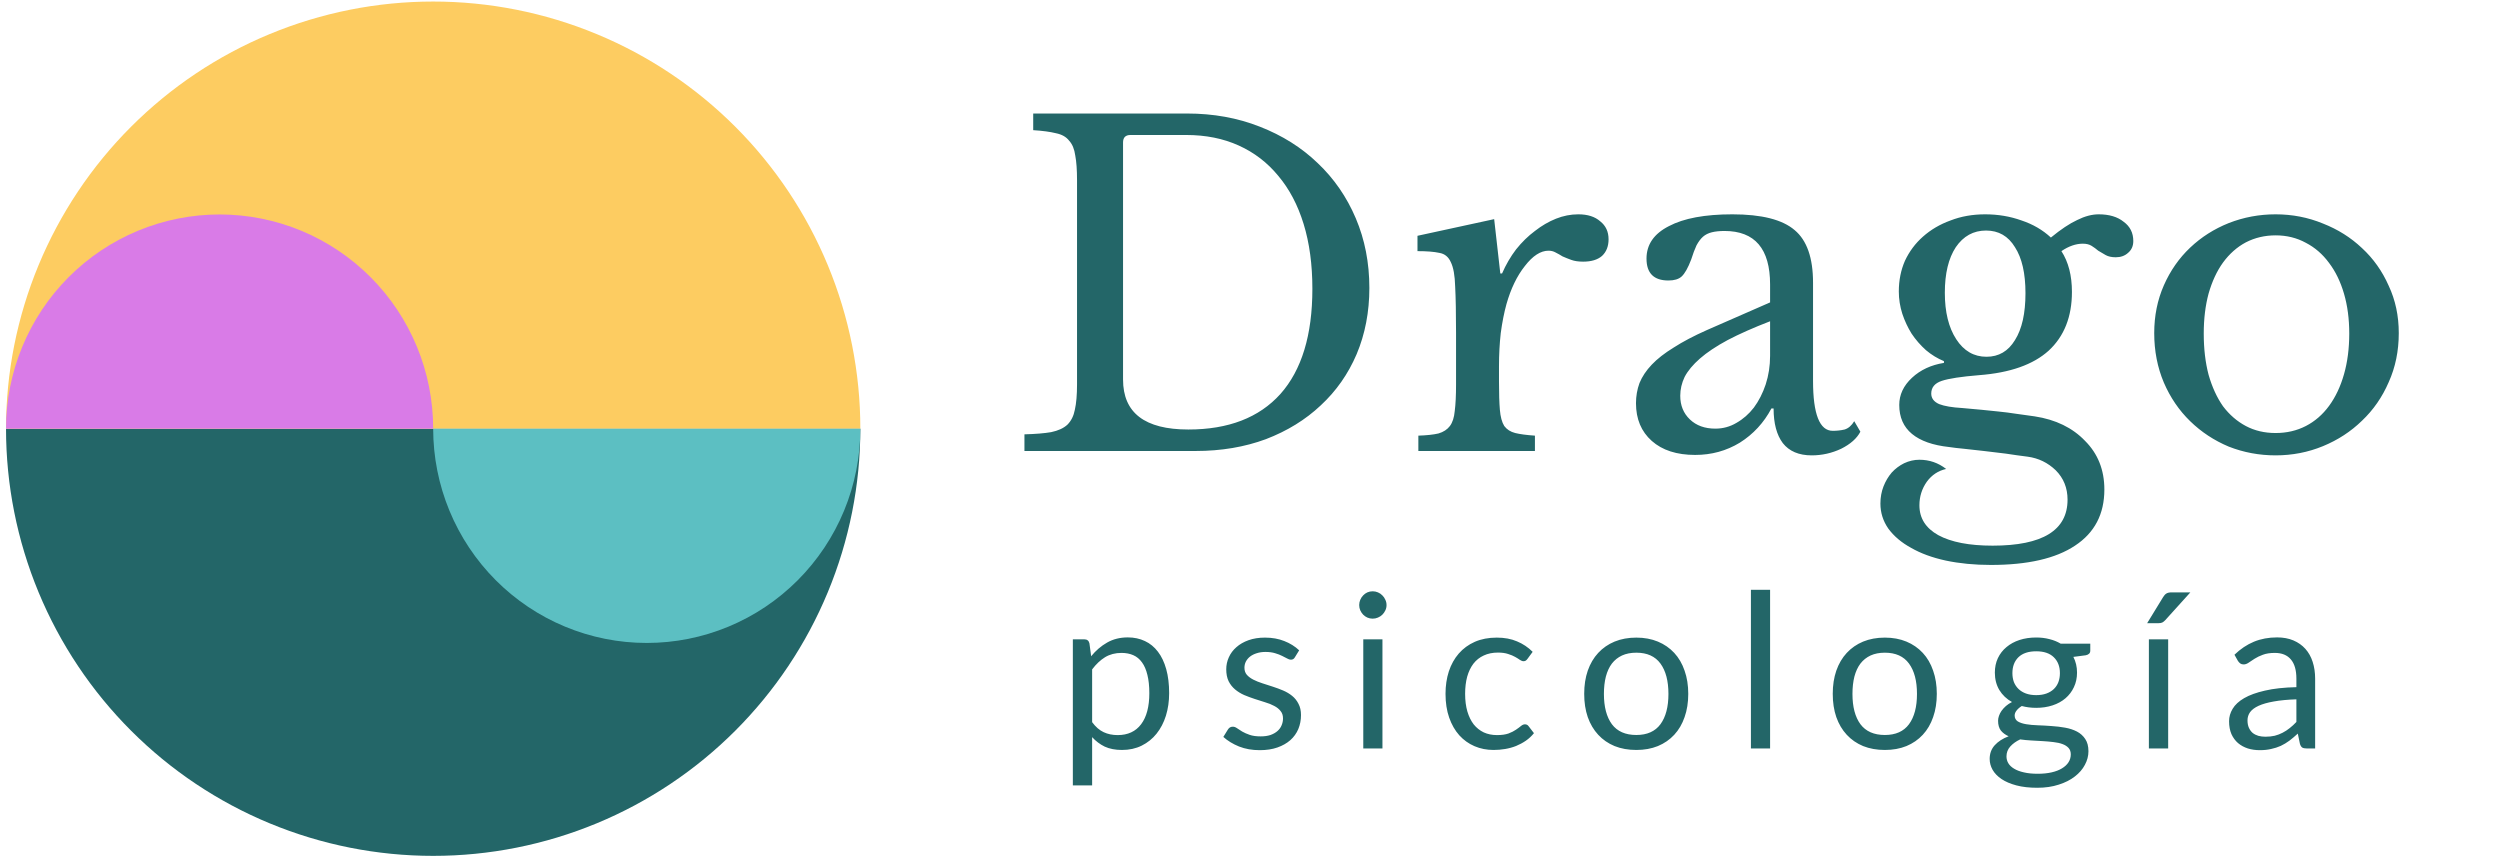<svg width="251" height="86" viewBox="0 0 251 86" fill="none" xmlns="http://www.w3.org/2000/svg">
<path d="M102.854 45.279V43.607C103.968 43.578 104.863 43.504 105.538 43.387C106.242 43.24 106.785 42.991 107.166 42.639C107.547 42.258 107.797 41.759 107.914 41.143C108.061 40.498 108.134 39.647 108.134 38.591V18.086C108.134 17.059 108.075 16.238 107.958 15.622C107.87 14.976 107.665 14.477 107.342 14.126C107.049 13.744 106.609 13.495 106.022 13.377C105.435 13.231 104.672 13.128 103.734 13.069V11.397H119.179C121.819 11.397 124.254 11.837 126.483 12.717C128.742 13.598 130.678 14.815 132.291 16.37C133.934 17.924 135.21 19.773 136.12 21.914C137.029 24.055 137.484 26.387 137.484 28.91C137.484 31.316 137.058 33.531 136.208 35.555C135.357 37.549 134.154 39.266 132.599 40.703C131.074 42.14 129.24 43.27 127.099 44.091C124.958 44.883 122.611 45.279 120.059 45.279H102.854ZM113.502 13.553C113.004 13.553 112.754 13.803 112.754 14.302V38.107C112.754 41.451 114.94 43.123 119.311 43.123C123.33 43.123 126.41 41.935 128.551 39.559C130.693 37.153 131.763 33.633 131.763 28.998C131.763 26.564 131.47 24.393 130.883 22.486C130.297 20.579 129.446 18.966 128.331 17.646C127.246 16.326 125.926 15.313 124.371 14.61C122.816 13.905 121.056 13.553 119.091 13.553H113.502ZM150.499 38.283C150.499 39.486 150.528 40.439 150.587 41.143C150.646 41.847 150.792 42.39 151.027 42.771C151.291 43.123 151.658 43.358 152.127 43.475C152.596 43.592 153.257 43.68 154.107 43.739V45.279H142.403V43.739C143.253 43.71 143.928 43.636 144.427 43.519C144.925 43.372 145.307 43.123 145.571 42.771C145.835 42.419 145.996 41.92 146.055 41.275C146.143 40.6 146.187 39.706 146.187 38.591V33.443C146.187 31.448 146.157 29.893 146.099 28.778C146.069 27.664 145.923 26.842 145.659 26.314C145.424 25.786 145.043 25.478 144.515 25.39C143.987 25.273 143.253 25.214 142.315 25.214V23.674L150.015 22.002L150.631 27.458H150.807C151.188 26.578 151.658 25.771 152.215 25.038C152.802 24.305 153.433 23.689 154.107 23.19C154.782 22.662 155.486 22.251 156.219 21.958C156.953 21.665 157.701 21.518 158.463 21.518C159.402 21.518 160.136 21.753 160.664 22.222C161.221 22.662 161.5 23.263 161.5 24.026C161.5 24.73 161.28 25.287 160.84 25.698C160.4 26.079 159.769 26.27 158.947 26.27C158.478 26.27 158.082 26.212 157.759 26.094C157.437 25.977 157.143 25.86 156.879 25.742C156.645 25.595 156.41 25.463 156.175 25.346C155.97 25.229 155.735 25.17 155.471 25.17C154.679 25.17 153.887 25.683 153.095 26.71C152.303 27.708 151.687 28.984 151.247 30.538C151.012 31.389 150.822 32.357 150.675 33.443C150.558 34.499 150.499 35.613 150.499 36.787V38.283ZM177.717 32.255C176.045 32.9 174.622 33.531 173.449 34.147C172.305 34.763 171.381 35.379 170.677 35.995C169.973 36.611 169.459 37.227 169.137 37.843C168.843 38.459 168.697 39.09 168.697 39.735C168.697 40.703 169.019 41.495 169.665 42.111C170.31 42.727 171.161 43.035 172.217 43.035C172.98 43.035 173.684 42.844 174.329 42.463C175.004 42.082 175.59 41.568 176.089 40.923C176.588 40.248 176.984 39.471 177.277 38.591C177.571 37.681 177.717 36.728 177.717 35.731V32.255ZM177.717 30.362V28.558C177.717 24.979 176.192 23.19 173.141 23.19C172.642 23.19 172.217 23.234 171.865 23.322C171.513 23.41 171.22 23.557 170.985 23.762C170.75 23.967 170.53 24.261 170.325 24.642C170.149 25.023 169.973 25.493 169.797 26.05C169.474 26.901 169.151 27.473 168.829 27.766C168.535 28.03 168.095 28.162 167.509 28.162C166.042 28.162 165.309 27.429 165.309 25.962C165.309 24.554 166.057 23.469 167.553 22.706C169.049 21.914 171.176 21.518 173.933 21.518C176.867 21.518 178.949 22.046 180.181 23.102C181.413 24.129 182.029 25.889 182.029 28.382V38.239C182.029 41.583 182.69 43.255 184.01 43.255C184.42 43.255 184.816 43.211 185.198 43.123C185.579 43.006 185.902 42.727 186.166 42.287L186.782 43.343C186.43 44.018 185.784 44.59 184.846 45.059C183.907 45.499 182.924 45.719 181.897 45.719C180.607 45.719 179.639 45.309 178.993 44.487C178.377 43.666 178.069 42.507 178.069 41.011H177.849C177.087 42.448 176.03 43.592 174.681 44.443C173.332 45.264 171.836 45.675 170.193 45.675C168.345 45.675 166.893 45.206 165.837 44.267C164.781 43.328 164.253 42.067 164.253 40.483C164.253 39.779 164.37 39.104 164.605 38.459C164.869 37.813 165.279 37.197 165.837 36.611C166.394 36.024 167.127 35.452 168.037 34.895C168.946 34.308 170.061 33.721 171.381 33.135L177.717 30.362ZM199.442 35.819C200.674 35.819 201.627 35.261 202.302 34.147C203.006 33.032 203.358 31.462 203.358 29.438C203.358 27.444 203.006 25.904 202.302 24.818C201.627 23.703 200.659 23.146 199.398 23.146C198.136 23.146 197.124 23.703 196.362 24.818C195.628 25.933 195.261 27.458 195.261 29.394C195.261 31.33 195.643 32.885 196.406 34.059C197.168 35.232 198.18 35.819 199.442 35.819ZM197.022 40.967C197.726 41.026 198.371 41.084 198.958 41.143C199.544 41.202 200.116 41.26 200.674 41.319C201.26 41.378 201.833 41.451 202.39 41.539C202.977 41.627 203.607 41.715 204.282 41.803C206.394 42.126 208.081 42.947 209.342 44.267C210.633 45.558 211.278 47.186 211.278 49.151C211.278 51.615 210.296 53.493 208.33 54.784C206.394 56.074 203.578 56.72 199.882 56.72C198.239 56.72 196.728 56.573 195.349 56.28C194 55.986 192.841 55.561 191.873 55.004C190.905 54.476 190.143 53.83 189.585 53.068C189.057 52.305 188.793 51.469 188.793 50.559C188.793 49.943 188.896 49.371 189.101 48.843C189.307 48.315 189.585 47.846 189.937 47.435C190.289 47.054 190.7 46.746 191.169 46.511C191.668 46.277 192.181 46.159 192.709 46.159C193.707 46.159 194.601 46.467 195.393 47.083C194.601 47.259 193.956 47.685 193.457 48.359C192.959 49.063 192.709 49.855 192.709 50.736C192.709 52.026 193.34 53.024 194.601 53.728C195.892 54.432 197.711 54.784 200.058 54.784C205.074 54.784 207.582 53.244 207.582 50.163C207.582 48.99 207.186 48.007 206.394 47.215C205.602 46.453 204.663 45.998 203.578 45.851C202.874 45.763 202.141 45.66 201.378 45.543C200.644 45.455 199.911 45.367 199.178 45.279C198.474 45.191 197.814 45.118 197.198 45.059C196.582 45.001 196.083 44.942 195.702 44.883C194.059 44.707 192.812 44.267 191.961 43.563C191.111 42.859 190.685 41.891 190.685 40.659C190.685 39.632 191.111 38.723 191.961 37.931C192.812 37.139 193.883 36.64 195.173 36.435V36.259C194.528 35.995 193.927 35.628 193.369 35.159C192.812 34.66 192.328 34.103 191.917 33.486C191.536 32.87 191.228 32.211 190.993 31.506C190.759 30.773 190.641 30.025 190.641 29.262C190.641 28.148 190.847 27.121 191.257 26.182C191.697 25.243 192.299 24.437 193.061 23.762C193.853 23.058 194.777 22.515 195.834 22.134C196.89 21.723 198.048 21.518 199.31 21.518C200.6 21.518 201.818 21.723 202.962 22.134C204.106 22.515 205.089 23.087 205.91 23.85C206.907 23.029 207.788 22.442 208.55 22.09C209.313 21.709 210.032 21.518 210.706 21.518C211.762 21.518 212.598 21.767 213.214 22.266C213.86 22.735 214.183 23.381 214.183 24.202C214.183 24.701 214.007 25.097 213.654 25.39C213.332 25.683 212.921 25.83 212.422 25.83C212.012 25.83 211.674 25.757 211.41 25.61C211.146 25.463 210.897 25.317 210.662 25.17C210.457 24.994 210.237 24.833 210.002 24.686C209.768 24.539 209.474 24.466 209.122 24.466C208.418 24.466 207.699 24.715 206.966 25.214C207.67 26.299 208.022 27.664 208.022 29.306C208.022 31.8 207.245 33.765 205.69 35.203C204.135 36.611 201.803 37.432 198.694 37.667C196.904 37.813 195.658 38.004 194.953 38.239C194.249 38.474 193.897 38.899 193.897 39.515C193.897 39.984 194.161 40.336 194.689 40.571C195.217 40.776 195.995 40.908 197.022 40.967ZM228.472 21.518C230.144 21.518 231.728 21.826 233.225 22.442C234.721 23.029 236.026 23.85 237.141 24.906C238.285 25.962 239.18 27.224 239.825 28.69C240.5 30.128 240.837 31.712 240.837 33.443C240.837 35.232 240.5 36.875 239.825 38.371C239.18 39.867 238.285 41.158 237.141 42.243C236.026 43.328 234.721 44.179 233.225 44.795C231.728 45.411 230.144 45.719 228.472 45.719C226.83 45.719 225.26 45.426 223.764 44.839C222.297 44.223 221.007 43.372 219.892 42.287C218.777 41.202 217.897 39.911 217.252 38.415C216.606 36.889 216.284 35.232 216.284 33.443C216.284 31.712 216.606 30.113 217.252 28.646C217.897 27.18 218.777 25.918 219.892 24.862C221.007 23.806 222.297 22.985 223.764 22.398C225.26 21.811 226.83 21.518 228.472 21.518ZM228.472 23.63C227.387 23.63 226.39 23.865 225.48 24.334C224.6 24.803 223.837 25.478 223.192 26.358C222.576 27.209 222.092 28.25 221.74 29.482C221.417 30.685 221.256 32.02 221.256 33.486C221.256 35.012 221.417 36.391 221.74 37.623C222.092 38.855 222.576 39.911 223.192 40.791C223.837 41.642 224.6 42.302 225.48 42.771C226.36 43.24 227.358 43.475 228.472 43.475C229.587 43.475 230.599 43.24 231.508 42.771C232.418 42.302 233.195 41.627 233.841 40.747C234.486 39.867 234.985 38.811 235.337 37.579C235.689 36.347 235.865 34.983 235.865 33.486C235.865 32.02 235.689 30.685 235.337 29.482C234.985 28.28 234.486 27.253 233.841 26.402C233.195 25.522 232.418 24.847 231.508 24.378C230.599 23.879 229.587 23.63 228.472 23.63Z" fill="#236668"/>
<path d="M109.65 72.506C110.003 72.982 110.389 73.317 110.807 73.511C111.225 73.706 111.694 73.803 112.213 73.803C113.236 73.803 114.022 73.439 114.57 72.711C115.118 71.983 115.392 70.945 115.392 69.597C115.392 68.883 115.327 68.27 115.198 67.758C115.075 67.246 114.895 66.828 114.657 66.504C114.419 66.172 114.127 65.93 113.781 65.779C113.435 65.628 113.042 65.552 112.602 65.552C111.975 65.552 111.423 65.696 110.947 65.984C110.479 66.273 110.046 66.68 109.65 67.207V72.506ZM109.552 65.887C110.014 65.318 110.547 64.86 111.153 64.514C111.758 64.168 112.451 63.995 113.229 63.995C113.864 63.995 114.437 64.117 114.949 64.362C115.461 64.6 115.897 64.957 116.257 65.433C116.618 65.902 116.895 66.486 117.09 67.185C117.285 67.884 117.382 68.688 117.382 69.597C117.382 70.404 117.274 71.157 117.058 71.857C116.841 72.549 116.528 73.151 116.117 73.663C115.713 74.168 115.216 74.568 114.624 74.863C114.04 75.152 113.381 75.296 112.645 75.296C111.975 75.296 111.398 75.184 110.915 74.961C110.439 74.73 110.017 74.413 109.65 74.009V78.854H107.714V64.189H108.871C109.145 64.189 109.314 64.323 109.379 64.589L109.552 65.887ZM130.004 65.995C129.917 66.154 129.784 66.233 129.604 66.233C129.495 66.233 129.373 66.194 129.236 66.114C129.099 66.035 128.929 65.948 128.728 65.855C128.533 65.754 128.299 65.664 128.025 65.584C127.751 65.498 127.426 65.455 127.051 65.455C126.727 65.455 126.435 65.498 126.175 65.584C125.916 65.664 125.692 65.775 125.505 65.92C125.325 66.064 125.184 66.233 125.083 66.428C124.989 66.615 124.942 66.821 124.942 67.044C124.942 67.326 125.022 67.56 125.18 67.747C125.346 67.935 125.562 68.097 125.829 68.234C126.096 68.371 126.399 68.493 126.738 68.602C127.077 68.703 127.423 68.814 127.776 68.937C128.136 69.052 128.486 69.182 128.825 69.326C129.164 69.47 129.467 69.651 129.733 69.867C130 70.083 130.213 70.35 130.371 70.667C130.537 70.977 130.62 71.352 130.62 71.792C130.62 72.297 130.53 72.765 130.35 73.198C130.17 73.623 129.903 73.995 129.549 74.312C129.196 74.622 128.764 74.867 128.252 75.047C127.74 75.227 127.149 75.317 126.478 75.317C125.714 75.317 125.022 75.195 124.402 74.95C123.782 74.698 123.255 74.377 122.823 73.987L123.277 73.252C123.335 73.158 123.403 73.086 123.482 73.036C123.562 72.985 123.663 72.96 123.785 72.96C123.915 72.96 124.052 73.01 124.196 73.111C124.34 73.212 124.513 73.324 124.715 73.447C124.924 73.569 125.177 73.681 125.472 73.782C125.768 73.883 126.136 73.933 126.575 73.933C126.95 73.933 127.278 73.886 127.56 73.793C127.841 73.692 128.075 73.558 128.263 73.392C128.45 73.227 128.587 73.036 128.673 72.819C128.767 72.603 128.814 72.372 128.814 72.127C128.814 71.824 128.731 71.576 128.565 71.381C128.407 71.179 128.194 71.01 127.927 70.873C127.661 70.728 127.354 70.606 127.008 70.505C126.669 70.397 126.32 70.285 125.959 70.17C125.606 70.054 125.256 69.925 124.91 69.78C124.571 69.629 124.268 69.442 124.002 69.218C123.735 68.995 123.519 68.721 123.353 68.396C123.194 68.064 123.115 67.664 123.115 67.196C123.115 66.778 123.201 66.377 123.374 65.995C123.547 65.606 123.8 65.267 124.131 64.979C124.463 64.683 124.87 64.449 125.353 64.276C125.836 64.103 126.388 64.016 127.008 64.016C127.729 64.016 128.374 64.132 128.944 64.362C129.521 64.586 130.018 64.896 130.436 65.292L130.004 65.995ZM138.798 64.189V75.144H136.873V64.189H138.798ZM139.209 60.75C139.209 60.938 139.17 61.114 139.09 61.28C139.018 61.439 138.917 61.583 138.788 61.713C138.665 61.835 138.517 61.933 138.344 62.005C138.178 62.077 138.002 62.113 137.814 62.113C137.627 62.113 137.45 62.077 137.284 62.005C137.126 61.933 136.985 61.835 136.863 61.713C136.74 61.583 136.643 61.439 136.571 61.28C136.499 61.114 136.463 60.938 136.463 60.75C136.463 60.563 136.499 60.386 136.571 60.22C136.643 60.047 136.74 59.9 136.863 59.777C136.985 59.647 137.126 59.546 137.284 59.474C137.45 59.402 137.627 59.366 137.814 59.366C138.002 59.366 138.178 59.402 138.344 59.474C138.517 59.546 138.665 59.647 138.788 59.777C138.917 59.9 139.018 60.047 139.09 60.22C139.17 60.386 139.209 60.563 139.209 60.75ZM153.371 66.136C153.313 66.215 153.255 66.276 153.198 66.32C153.14 66.363 153.061 66.385 152.96 66.385C152.852 66.385 152.733 66.341 152.603 66.255C152.473 66.161 152.311 66.06 152.116 65.952C151.929 65.844 151.695 65.747 151.413 65.66C151.139 65.566 150.801 65.519 150.397 65.519C149.856 65.519 149.38 65.617 148.969 65.811C148.558 65.999 148.212 66.273 147.931 66.633C147.657 66.994 147.448 67.43 147.304 67.942C147.167 68.454 147.098 69.027 147.098 69.662C147.098 70.325 147.174 70.916 147.325 71.435C147.477 71.947 147.69 72.379 147.963 72.733C148.245 73.079 148.58 73.346 148.969 73.533C149.366 73.713 149.809 73.803 150.299 73.803C150.768 73.803 151.154 73.749 151.457 73.641C151.759 73.526 152.008 73.4 152.203 73.263C152.405 73.126 152.571 73.003 152.7 72.895C152.837 72.78 152.971 72.722 153.1 72.722C153.259 72.722 153.382 72.783 153.468 72.906L154.009 73.609C153.771 73.904 153.501 74.157 153.198 74.366C152.895 74.575 152.567 74.751 152.214 74.896C151.868 75.033 151.503 75.134 151.121 75.198C150.739 75.263 150.35 75.296 149.953 75.296C149.268 75.296 148.63 75.17 148.039 74.917C147.455 74.665 146.947 74.301 146.514 73.825C146.082 73.342 145.743 72.751 145.498 72.052C145.253 71.352 145.13 70.555 145.13 69.662C145.13 68.847 145.242 68.093 145.465 67.401C145.696 66.709 146.028 66.114 146.46 65.617C146.9 65.112 147.437 64.719 148.072 64.438C148.713 64.157 149.449 64.016 150.278 64.016C151.049 64.016 151.727 64.142 152.311 64.395C152.902 64.64 153.425 64.99 153.879 65.444L153.371 66.136ZM164.288 64.016C165.088 64.016 165.809 64.15 166.451 64.416C167.093 64.683 167.641 65.062 168.095 65.552C168.549 66.042 168.895 66.637 169.133 67.336C169.378 68.028 169.501 68.803 169.501 69.662C169.501 70.527 169.378 71.305 169.133 71.997C168.895 72.69 168.549 73.281 168.095 73.771C167.641 74.261 167.093 74.64 166.451 74.906C165.809 75.166 165.088 75.296 164.288 75.296C163.481 75.296 162.752 75.166 162.104 74.906C161.462 74.64 160.914 74.261 160.46 73.771C160.006 73.281 159.656 72.69 159.411 71.997C159.173 71.305 159.054 70.527 159.054 69.662C159.054 68.803 159.173 68.028 159.411 67.336C159.656 66.637 160.006 66.042 160.46 65.552C160.914 65.062 161.462 64.683 162.104 64.416C162.752 64.15 163.481 64.016 164.288 64.016ZM164.288 73.793C165.37 73.793 166.177 73.432 166.711 72.711C167.244 71.983 167.511 70.97 167.511 69.672C167.511 68.367 167.244 67.351 166.711 66.623C166.177 65.894 165.37 65.53 164.288 65.53C163.74 65.53 163.261 65.624 162.85 65.811C162.446 65.999 162.107 66.269 161.833 66.623C161.566 66.976 161.365 67.412 161.228 67.931C161.098 68.443 161.033 69.023 161.033 69.672C161.033 70.97 161.3 71.983 161.833 72.711C162.374 73.432 163.192 73.793 164.288 73.793ZM177.717 59.215V75.144H175.792V59.215H177.717ZM189.242 64.016C190.042 64.016 190.763 64.15 191.405 64.416C192.046 64.683 192.594 65.062 193.049 65.552C193.503 66.042 193.849 66.637 194.087 67.336C194.332 68.028 194.455 68.803 194.455 69.662C194.455 70.527 194.332 71.305 194.087 71.997C193.849 72.69 193.503 73.281 193.049 73.771C192.594 74.261 192.046 74.64 191.405 74.906C190.763 75.166 190.042 75.296 189.242 75.296C188.434 75.296 187.706 75.166 187.057 74.906C186.416 74.64 185.868 74.261 185.414 73.771C184.959 73.281 184.61 72.69 184.365 71.997C184.127 71.305 184.008 70.527 184.008 69.662C184.008 68.803 184.127 68.028 184.365 67.336C184.61 66.637 184.959 66.042 185.414 65.552C185.868 65.062 186.416 64.683 187.057 64.416C187.706 64.15 188.434 64.016 189.242 64.016ZM189.242 73.793C190.323 73.793 191.131 73.432 191.664 72.711C192.198 71.983 192.465 70.97 192.465 69.672C192.465 68.367 192.198 67.351 191.664 66.623C191.131 65.894 190.323 65.53 189.242 65.53C188.694 65.53 188.215 65.624 187.804 65.811C187.4 65.999 187.061 66.269 186.787 66.623C186.52 66.976 186.318 67.412 186.181 67.931C186.052 68.443 185.987 69.023 185.987 69.672C185.987 70.97 186.253 71.983 186.787 72.711C187.328 73.432 188.146 73.793 189.242 73.793ZM204.435 69.791C204.825 69.791 205.167 69.737 205.463 69.629C205.758 69.521 206.007 69.37 206.209 69.175C206.411 68.98 206.562 68.749 206.663 68.483C206.764 68.209 206.815 67.909 206.815 67.585C206.815 66.915 206.609 66.381 206.198 65.984C205.794 65.588 205.207 65.39 204.435 65.39C203.657 65.39 203.062 65.588 202.651 65.984C202.247 66.381 202.045 66.915 202.045 67.585C202.045 67.909 202.096 68.209 202.197 68.483C202.305 68.749 202.46 68.98 202.662 69.175C202.864 69.37 203.112 69.521 203.408 69.629C203.704 69.737 204.046 69.791 204.435 69.791ZM207.907 75.739C207.907 75.472 207.831 75.256 207.68 75.09C207.528 74.925 207.323 74.795 207.063 74.701C206.811 74.607 206.515 74.543 206.177 74.506C205.838 74.463 205.477 74.431 205.095 74.409C204.72 74.387 204.338 74.366 203.949 74.344C203.559 74.323 203.184 74.287 202.824 74.236C202.42 74.424 202.089 74.661 201.829 74.95C201.577 75.231 201.451 75.563 201.451 75.945C201.451 76.19 201.512 76.417 201.634 76.626C201.764 76.842 201.959 77.026 202.218 77.178C202.478 77.336 202.802 77.459 203.192 77.545C203.588 77.639 204.053 77.686 204.587 77.686C205.106 77.686 205.571 77.639 205.982 77.545C206.393 77.452 206.739 77.318 207.02 77.145C207.308 76.972 207.528 76.767 207.68 76.529C207.831 76.291 207.907 76.028 207.907 75.739ZM209.864 64.622V65.336C209.864 65.574 209.713 65.725 209.41 65.79L208.166 65.952C208.412 66.428 208.534 66.954 208.534 67.531C208.534 68.064 208.43 68.551 208.22 68.991C208.019 69.424 207.737 69.795 207.377 70.105C207.016 70.415 206.584 70.653 206.079 70.819C205.575 70.984 205.027 71.067 204.435 71.067C203.923 71.067 203.44 71.006 202.986 70.883C202.756 71.028 202.579 71.183 202.456 71.349C202.334 71.507 202.272 71.669 202.272 71.835C202.272 72.095 202.377 72.293 202.586 72.43C202.802 72.56 203.084 72.653 203.43 72.711C203.776 72.769 204.169 72.805 204.608 72.819C205.055 72.834 205.51 72.859 205.971 72.895C206.44 72.924 206.894 72.978 207.334 73.057C207.781 73.137 208.177 73.266 208.523 73.447C208.869 73.627 209.147 73.876 209.356 74.193C209.572 74.51 209.68 74.921 209.68 75.426C209.68 75.894 209.561 76.349 209.324 76.788C209.093 77.228 208.758 77.617 208.318 77.956C207.878 78.302 207.337 78.576 206.696 78.778C206.061 78.987 205.344 79.092 204.544 79.092C203.743 79.092 203.044 79.013 202.445 78.854C201.847 78.695 201.35 78.483 200.953 78.216C200.557 77.949 200.257 77.639 200.055 77.286C199.861 76.94 199.763 76.576 199.763 76.194C199.763 75.653 199.933 75.195 200.272 74.82C200.611 74.445 201.076 74.146 201.667 73.922C201.342 73.778 201.083 73.587 200.888 73.349C200.701 73.104 200.607 72.776 200.607 72.365C200.607 72.207 200.636 72.044 200.694 71.879C200.751 71.705 200.838 71.536 200.953 71.37C201.076 71.197 201.223 71.035 201.396 70.883C201.57 70.732 201.771 70.599 202.002 70.483C201.461 70.181 201.04 69.78 200.737 69.283C200.434 68.778 200.283 68.194 200.283 67.531C200.283 66.998 200.384 66.514 200.585 66.082C200.794 65.642 201.083 65.271 201.451 64.968C201.818 64.658 202.254 64.42 202.759 64.254C203.271 64.088 203.83 64.005 204.435 64.005C204.911 64.005 205.355 64.059 205.766 64.168C206.177 64.269 206.551 64.42 206.89 64.622H209.864ZM217.684 64.189V75.144H215.748V64.189H217.684ZM219.912 59.474L217.392 62.264C217.291 62.373 217.19 62.452 217.089 62.502C216.995 62.545 216.873 62.567 216.721 62.567H215.575L217.176 59.95C217.277 59.784 217.385 59.665 217.5 59.593C217.623 59.514 217.799 59.474 218.03 59.474H219.912ZM230.558 70.213C229.672 70.242 228.915 70.314 228.287 70.429C227.667 70.537 227.159 70.682 226.762 70.862C226.373 71.042 226.088 71.255 225.908 71.5C225.735 71.745 225.649 72.019 225.649 72.322C225.649 72.61 225.695 72.859 225.789 73.068C225.883 73.277 226.009 73.45 226.168 73.587C226.333 73.717 226.524 73.814 226.741 73.879C226.964 73.937 227.202 73.966 227.455 73.966C227.793 73.966 228.103 73.933 228.385 73.868C228.666 73.796 228.929 73.695 229.174 73.566C229.426 73.436 229.664 73.281 229.888 73.1C230.119 72.92 230.342 72.715 230.558 72.484V70.213ZM224.34 65.736C224.946 65.152 225.598 64.716 226.297 64.427C226.997 64.139 227.772 63.995 228.623 63.995C229.235 63.995 229.78 64.096 230.256 64.297C230.731 64.499 231.132 64.781 231.456 65.141C231.78 65.501 232.026 65.938 232.191 66.45C232.357 66.961 232.44 67.524 232.44 68.137V75.144H231.586C231.398 75.144 231.254 75.116 231.153 75.058C231.052 74.993 230.973 74.871 230.915 74.69L230.699 73.652C230.411 73.919 230.129 74.157 229.855 74.366C229.581 74.568 229.293 74.741 228.99 74.885C228.687 75.022 228.363 75.126 228.017 75.198C227.678 75.278 227.3 75.317 226.881 75.317C226.456 75.317 226.056 75.26 225.681 75.144C225.306 75.022 224.978 74.842 224.697 74.604C224.423 74.366 224.203 74.067 224.037 73.706C223.879 73.338 223.799 72.906 223.799 72.408C223.799 71.976 223.918 71.561 224.156 71.165C224.394 70.761 224.78 70.404 225.313 70.094C225.847 69.784 226.543 69.532 227.4 69.337C228.258 69.135 229.311 69.02 230.558 68.991V68.137C230.558 67.286 230.374 66.644 230.007 66.212C229.639 65.772 229.102 65.552 228.395 65.552C227.92 65.552 227.519 65.613 227.195 65.736C226.878 65.851 226.6 65.984 226.362 66.136C226.132 66.28 225.93 66.413 225.757 66.536C225.591 66.651 225.425 66.709 225.259 66.709C225.129 66.709 225.018 66.677 224.924 66.612C224.83 66.54 224.751 66.453 224.686 66.352L224.34 65.736Z" fill="#236668"/>
<path d="M0.605 43.042C0.605 48.674 1.714 54.251 3.869 59.454C6.025 64.657 9.184 69.385 13.166 73.367C17.148 77.35 21.876 80.509 27.079 82.664C32.283 84.819 37.859 85.929 43.491 85.929C49.123 85.929 54.7 84.819 59.903 82.664C65.107 80.509 69.834 77.35 73.817 73.367C77.799 69.385 80.958 64.657 83.113 59.454C85.269 54.251 86.378 48.674 86.378 43.042L43.491 43.042L0.605 43.042Z" fill="#236668"/>
<path d="M0.605 43.042C0.605 37.41 1.714 31.833 3.869 26.63C6.025 21.427 9.184 16.699 13.166 12.717C17.148 8.734 21.876 5.575 27.079 3.42C32.283 1.265 37.859 0.155 43.491 0.155C49.123 0.155 54.7 1.265 59.903 3.42C65.107 5.575 69.834 8.734 73.817 12.717C77.799 16.699 80.958 21.427 83.113 26.63C85.269 31.833 86.378 37.41 86.378 43.042L43.491 43.042H0.605Z" fill="#FDCC61"/>
<path d="M0.605 43.042C0.605 40.217 1.159 37.42 2.237 34.81C3.315 32.201 4.894 29.83 6.885 27.832C8.876 25.835 11.24 24.25 13.842 23.169C16.444 22.089 19.232 21.532 22.048 21.532C24.864 21.532 27.652 22.089 30.254 23.169C32.855 24.25 35.219 25.835 37.211 27.832C39.202 29.83 40.781 32.201 41.859 34.81C42.937 37.42 43.491 40.217 43.491 43.042L22.048 43.042H0.605Z" fill="#D97BE7"/>
<path d="M86.378 43.042C86.378 45.867 85.823 48.664 84.746 51.273C83.668 53.883 82.088 56.254 80.097 58.252C78.106 60.249 75.742 61.833 73.141 62.914C70.539 63.995 67.751 64.552 64.934 64.552C62.118 64.552 59.33 63.995 56.728 62.914C54.127 61.833 51.763 60.249 49.772 58.252C47.781 56.254 46.201 53.883 45.123 51.273C44.046 48.664 43.491 45.867 43.491 43.042L64.934 43.042L86.378 43.042Z" fill="#5CBFC2"/>
</svg>
